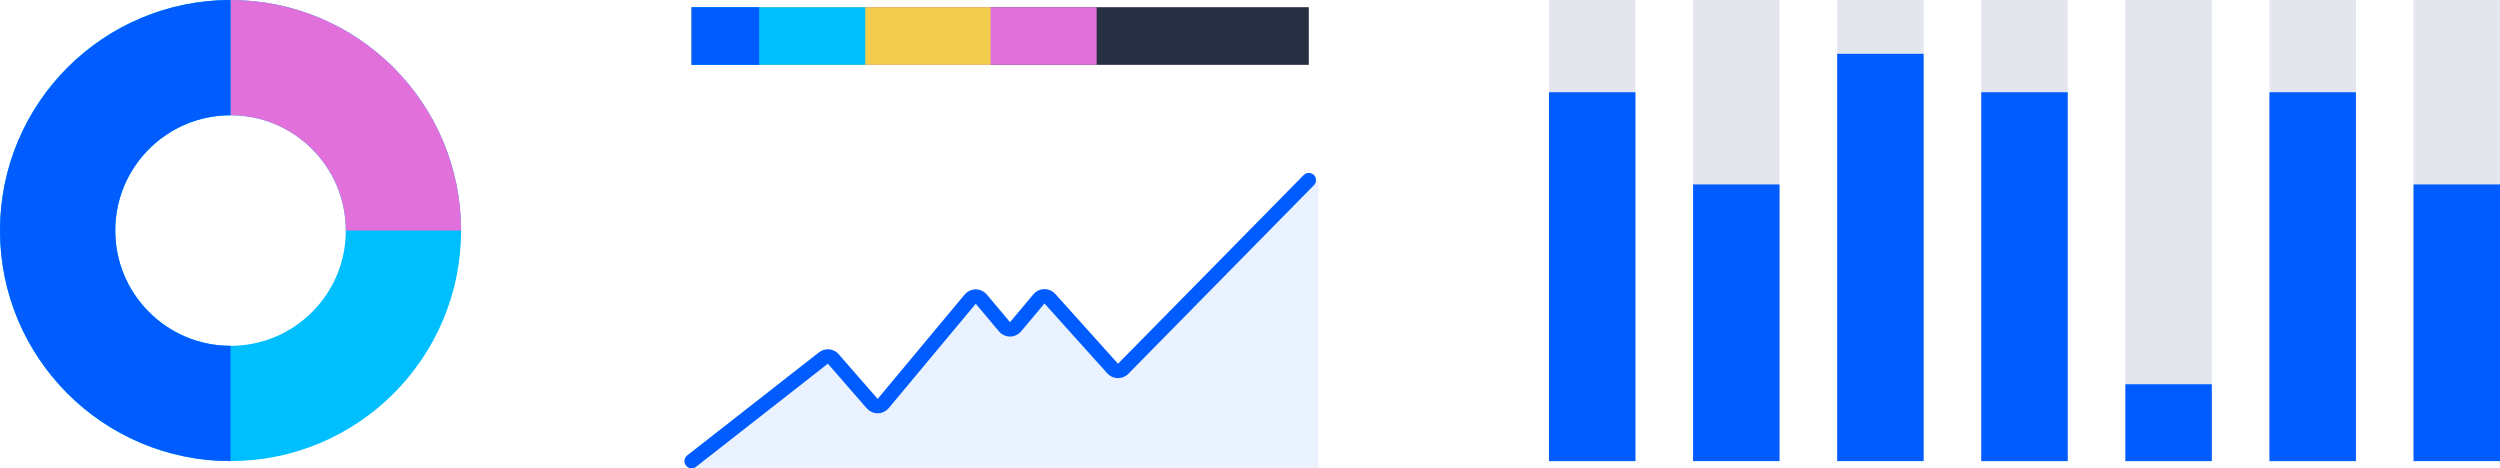 <svg width="347" height="65" viewBox="0 0 347 65" fill="none" xmlns="http://www.w3.org/2000/svg">
<circle cx="32" cy="32" r="24" transform="rotate(180 32 32)" stroke="#00BFFF" stroke-width="16"/>
<path d="M32 8C45.255 8 56 18.745 56 32" stroke="#E270DA" stroke-width="16"/>
<path d="M32 8C18.745 8 8 18.745 8 32C8 45.255 18.745 56 32 56" stroke="#005CFF" stroke-width="16"/>
<rect x="215" width="12" height="64" fill="#E3E7ED"/>
<rect x="215" y="12.801" width="12" height="51.2" fill="#005CFF"/>
<rect x="235" width="12" height="64" fill="#E3E7ED"/>
<rect x="235" y="25.6" width="12" height="38.4" fill="#005CFF"/>
<rect x="335" width="12" height="64" fill="#E3E7ED"/>
<rect x="335" y="25.6" width="12" height="38.4" fill="#005CFF"/>
<rect x="295" width="12" height="64" fill="#E3E7ED"/>
<rect x="295" y="53.334" width="12" height="10.667" fill="#005CFF"/>
<rect x="255" width="12" height="64" fill="#E3E7ED"/>
<rect x="255" y="7.467" width="12" height="56.533" fill="#005CFF"/>
<rect x="275" width="12" height="64" fill="#E3E7ED"/>
<rect x="275" y="12.801" width="12" height="51.2" fill="#005CFF"/>
<rect x="315" width="12" height="64" fill="#E3E7ED"/>
<rect x="315" y="12.801" width="12" height="51.2" fill="#005CFF"/>
<rect x="181.662" y="1" width="8" height="85.662" transform="rotate(90 181.662 1)" fill="#272F42"/>
<rect x="152.215" y="1" width="8" height="56.215" transform="rotate(90 152.215 1)" fill="#E270DA"/>
<rect x="137.492" y="1" width="8" height="41.492" transform="rotate(90 137.492 1)" fill="#F2CC4D"/>
<rect x="120.092" y="1" width="8" height="24.092" transform="rotate(90 120.092 1)" fill="#00BFFF"/>
<rect x="105.369" y="1" width="8" height="9.369" transform="rotate(90 105.369 1)" fill="#005CFF"/>
<path d="M183 65V25L180.323 26.5L154.892 52.5L145.523 41L139.5 46L135.485 41L121.431 57L114.738 49.5L103.362 58L96 65H183Z" fill="#005CFF" fill-opacity="0.08"/>
<path d="M96 64L114.289 49.693C114.708 49.366 115.31 49.423 115.659 49.824L121.064 56.025C121.468 56.489 122.192 56.481 122.586 56.008L134.666 41.518C135.065 41.04 135.8 41.039 136.2 41.516L139.424 45.359C139.824 45.836 140.557 45.836 140.957 45.359L144.209 41.482C144.6 41.016 145.313 41.004 145.719 41.456L154.436 51.155C154.822 51.583 155.489 51.598 155.893 51.188L181.662 25" stroke="#005CFF" stroke-width="2" stroke-linecap="round"/>
</svg>
